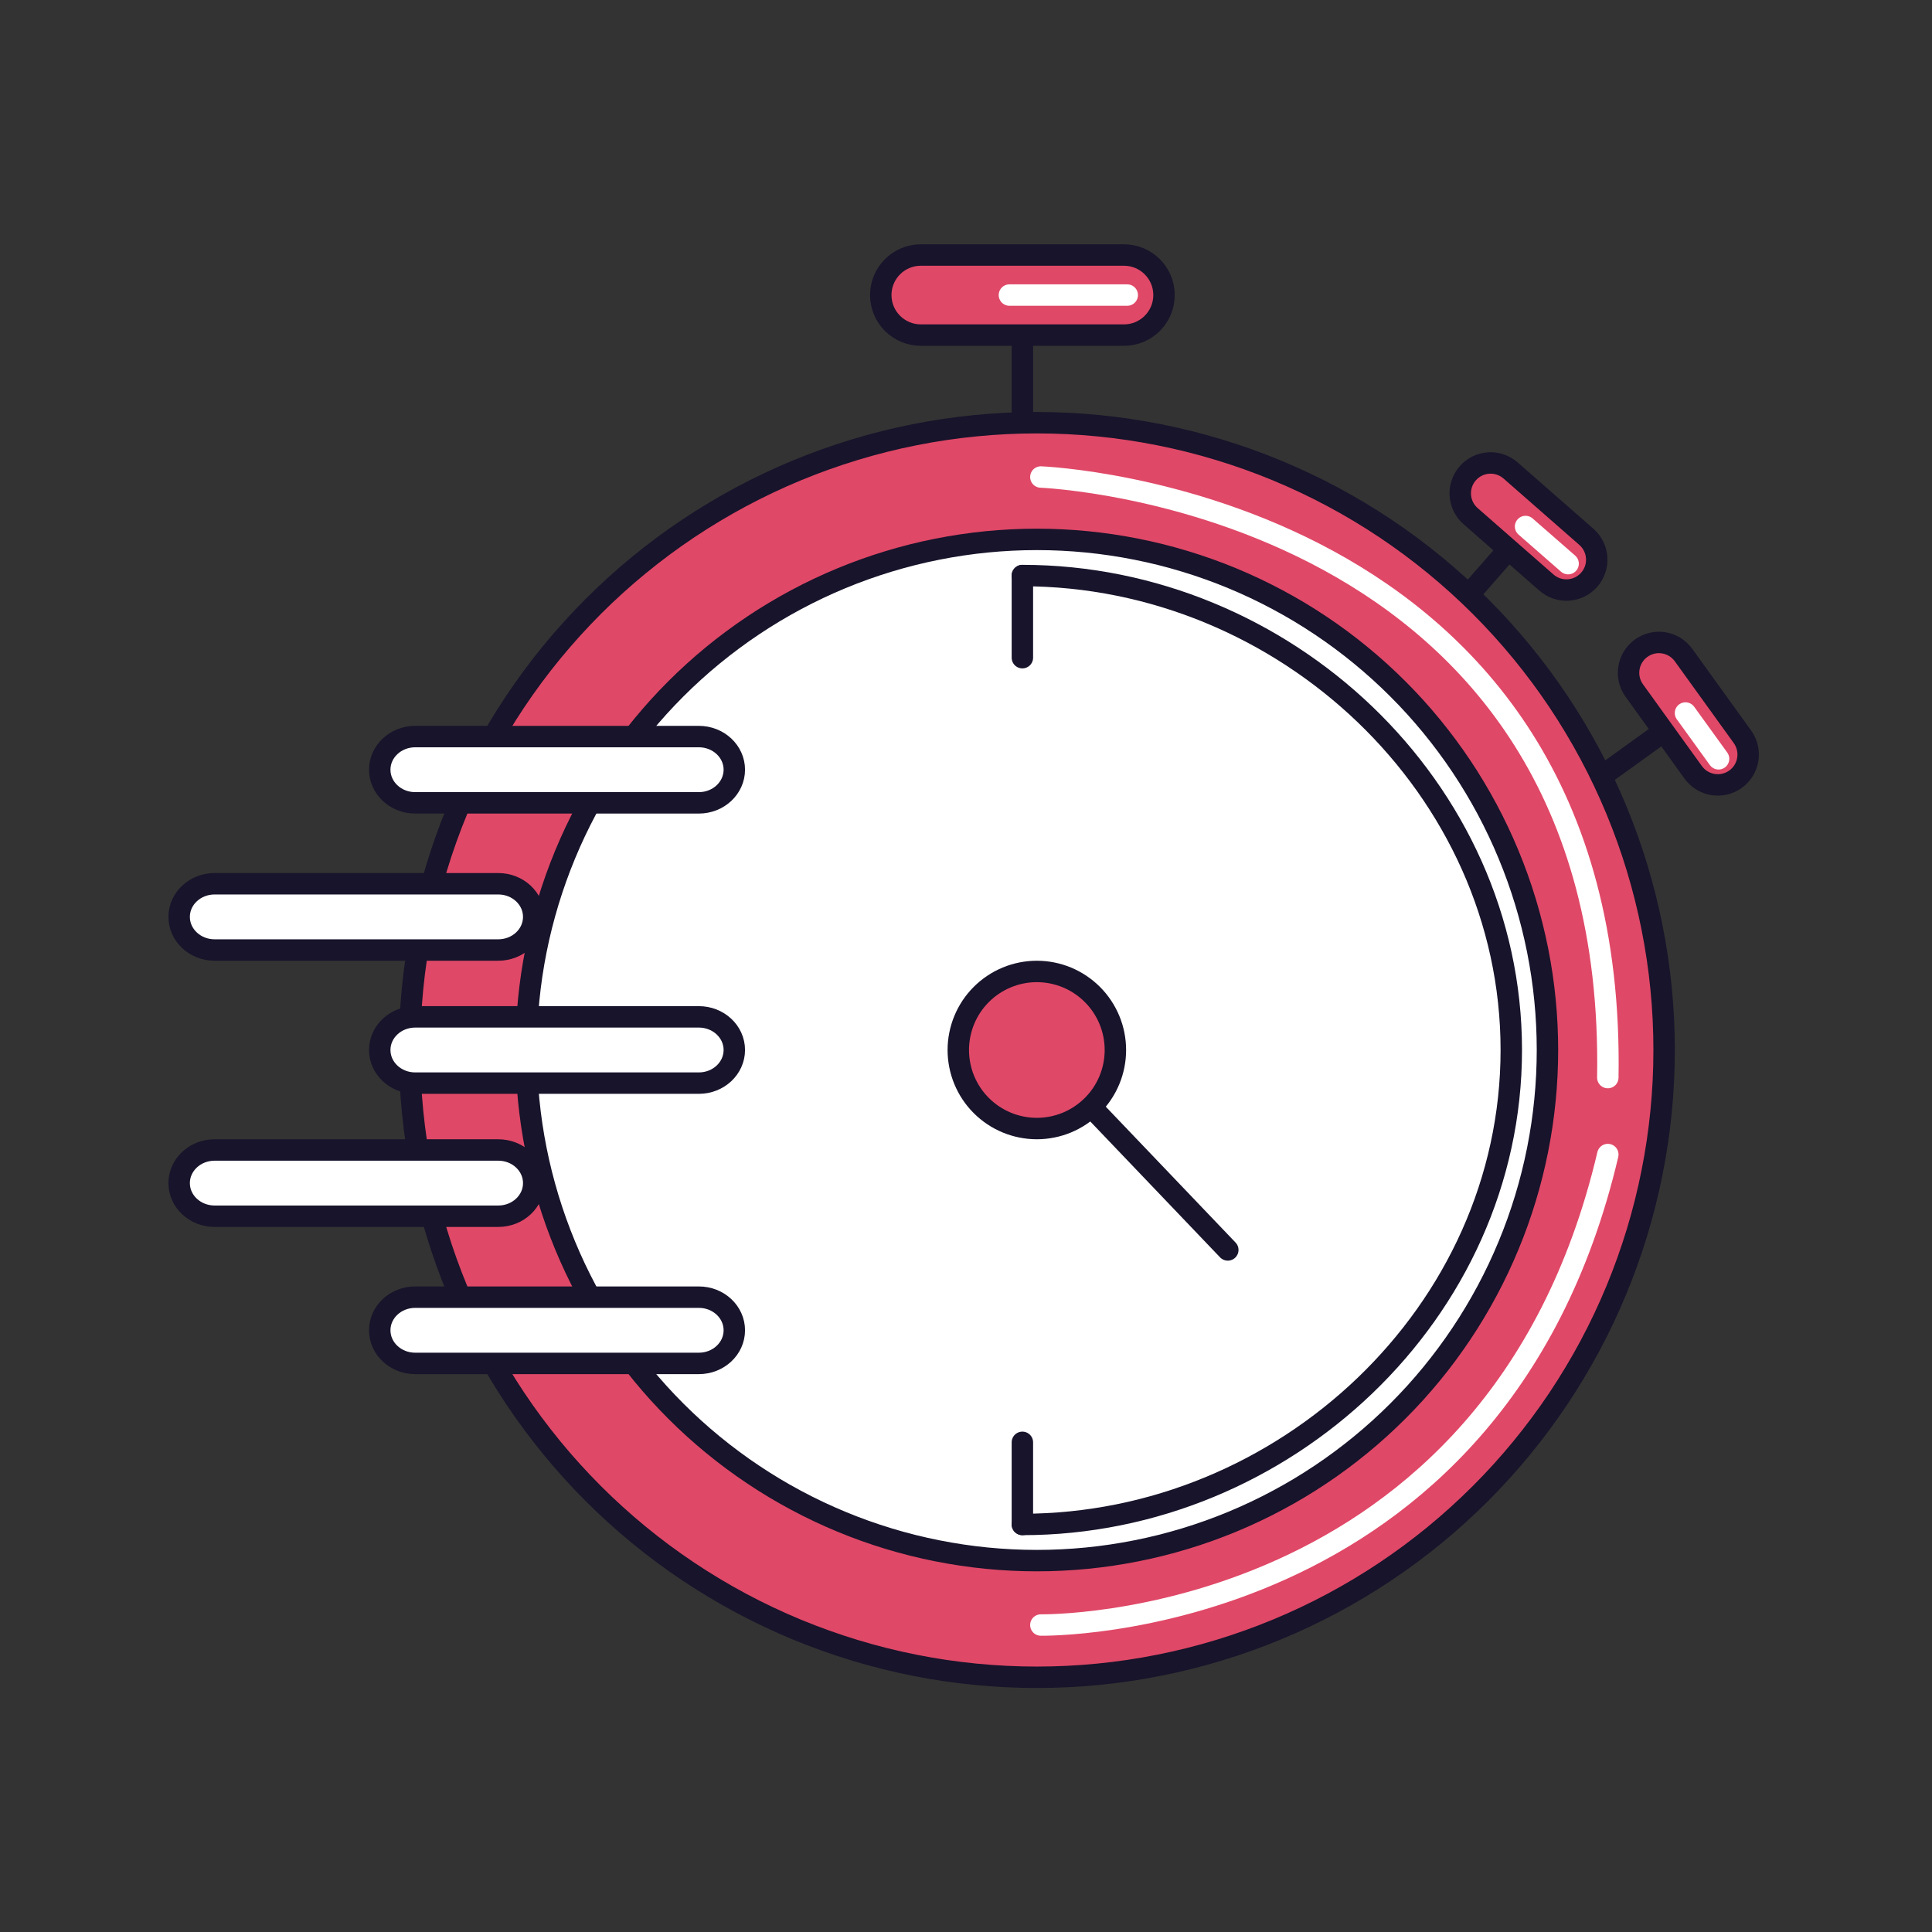 <svg xmlns="http://www.w3.org/2000/svg" xmlns:xlink="http://www.w3.org/1999/xlink" width="500" zoomAndPan="magnify" viewBox="0 0 375 375" height="500" preserveAspectRatio="xMidYMid meet" version="1.0"><rect x="0" y="0" width="375" height="375" fill="#333333" stroke="none"/><defs><clipPath id="5943e58e2e"><path d="M 77 79 L 326 79 L 326 327.891 L 77 327.891 Z M 77 79 " clip-rule="nonzero"/></clipPath><clipPath id="b7ede05100"><path d="M 168 47.391 L 228 47.391 L 228 68 L 168 68 Z M 168 47.391 " clip-rule="nonzero"/></clipPath></defs><path stroke-linecap="round" transform="matrix(1.386, 0, 0, 1.386, -107.617, -107.133)" fill="none" stroke-linejoin="round" d="M 298.923 188.171 L 312.108 178.67 " stroke="#17142b" stroke-width="3" stroke-opacity="1" stroke-miterlimit="10"/><path stroke-linecap="round" transform="matrix(1.386, 0, 0, 1.386, -107.617, -107.133)" fill-opacity="1" fill="#e04867" fill-rule="nonzero" stroke-linejoin="round" d="M 307.48 168.071 C 305.575 169.444 305.143 172.102 306.516 174.005 L 314.763 185.451 C 316.136 187.357 318.794 187.788 320.7 186.415 C 322.605 185.043 323.033 182.385 321.661 180.479 L 313.413 169.035 C 312.041 167.13 309.383 166.696 307.48 168.071 Z M 307.48 168.071 " stroke="#17142b" stroke-width="3" stroke-opacity="1" stroke-miterlimit="10"/><path stroke-linecap="round" transform="matrix(1.386, 0, 0, 1.386, -107.617, -107.133)" fill="none" stroke-linejoin="round" d="M 313.687 177.15 L 318.318 183.563 " stroke="#ffffff" stroke-width="3" stroke-opacity="1" stroke-miterlimit="10"/><path stroke-linecap="round" transform="matrix(1.386, 0, 0, 1.386, -107.617, -107.133)" fill="none" stroke-linejoin="round" d="M 279.386 165.092 L 290.094 152.865 " stroke="#17142b" stroke-width="3" stroke-opacity="1" stroke-miterlimit="10"/><path stroke-linecap="round" transform="matrix(1.386, 0, 0, 1.386, -107.617, -107.133)" fill-opacity="1" fill="#e04867" fill-rule="nonzero" stroke-linejoin="round" d="M 283.197 143.58 C 281.65 145.347 281.827 148.033 283.592 149.578 L 294.207 158.874 C 295.974 160.422 298.66 160.244 300.208 158.477 C 301.755 156.712 301.575 154.026 299.808 152.479 L 289.195 143.185 C 287.428 141.638 284.742 141.813 283.197 143.58 Z M 283.197 143.58 " stroke="#17142b" stroke-width="3" stroke-opacity="1" stroke-miterlimit="10"/><path stroke-linecap="round" transform="matrix(1.386, 0, 0, 1.386, -107.617, -107.133)" fill="none" stroke-linejoin="round" d="M 220.823 137.015 L 220.823 120.766 " stroke="#17142b" stroke-width="3" stroke-opacity="1" stroke-miterlimit="10"/><path fill="#e04867" d="M 322.957 203.77 C 322.957 205.762 322.91 207.754 322.812 209.742 C 322.715 211.734 322.566 213.719 322.371 215.703 C 322.176 217.684 321.934 219.66 321.641 221.633 C 321.348 223.602 321.008 225.566 320.617 227.52 C 320.23 229.473 319.793 231.418 319.309 233.352 C 318.824 235.281 318.293 237.203 317.715 239.109 C 317.137 241.016 316.512 242.906 315.84 244.781 C 315.172 246.66 314.453 248.516 313.691 250.359 C 312.93 252.199 312.121 254.02 311.27 255.82 C 310.418 257.621 309.523 259.402 308.582 261.156 C 307.645 262.914 306.66 264.648 305.637 266.355 C 304.613 268.066 303.547 269.75 302.441 271.406 C 301.332 273.062 300.188 274.691 299 276.289 C 297.812 277.891 296.586 279.461 295.324 281 C 294.059 282.543 292.758 284.051 291.422 285.527 C 290.082 287.004 288.711 288.445 287.301 289.855 C 285.891 291.262 284.449 292.637 282.973 293.973 C 281.496 295.312 279.988 296.613 278.449 297.879 C 276.906 299.141 275.336 300.367 273.738 301.555 C 272.137 302.742 270.508 303.887 268.852 304.996 C 267.195 306.102 265.512 307.168 263.805 308.191 C 262.094 309.215 260.363 310.195 258.605 311.137 C 256.848 312.074 255.066 312.973 253.266 313.824 C 251.465 314.676 249.645 315.48 247.805 316.246 C 245.965 317.008 244.105 317.723 242.23 318.395 C 240.352 319.066 238.461 319.691 236.555 320.27 C 234.648 320.848 232.73 321.379 230.797 321.863 C 228.863 322.348 226.922 322.785 224.965 323.172 C 223.012 323.562 221.051 323.902 219.078 324.195 C 217.109 324.484 215.133 324.73 213.148 324.926 C 211.164 325.121 209.18 325.266 207.188 325.363 C 205.199 325.461 203.207 325.512 201.215 325.512 C 199.223 325.512 197.23 325.461 195.242 325.363 C 193.25 325.266 191.266 325.121 189.281 324.926 C 187.301 324.73 185.324 324.484 183.352 324.195 C 181.383 323.902 179.418 323.562 177.465 323.172 C 175.512 322.785 173.566 322.348 171.633 321.863 C 169.703 321.379 167.781 320.848 165.875 320.27 C 163.969 319.691 162.078 319.066 160.203 318.395 C 158.324 317.723 156.469 317.008 154.625 316.246 C 152.785 315.48 150.965 314.676 149.164 313.824 C 147.363 312.973 145.582 312.074 143.824 311.137 C 142.07 310.195 140.336 309.215 138.629 308.191 C 136.918 307.168 135.234 306.102 133.578 304.996 C 131.922 303.887 130.293 302.742 128.691 301.555 C 127.094 300.367 125.523 299.141 123.984 297.879 C 122.441 296.613 120.934 295.312 119.457 293.973 C 117.98 292.637 116.539 291.262 115.129 289.855 C 113.723 288.445 112.348 287.004 111.012 285.527 C 109.672 284.051 108.371 282.543 107.105 281 C 105.844 279.461 104.617 277.891 103.43 276.289 C 102.242 274.691 101.098 273.062 99.988 271.406 C 98.883 269.75 97.816 268.066 96.793 266.355 C 95.77 264.648 94.785 262.914 93.848 261.156 C 92.91 259.402 92.012 257.621 91.16 255.82 C 90.309 254.02 89.504 252.199 88.738 250.359 C 87.977 248.516 87.262 246.66 86.59 244.781 C 85.918 242.906 85.293 241.016 84.715 239.109 C 84.137 237.203 83.605 235.281 83.121 233.352 C 82.637 231.418 82.199 229.473 81.812 227.52 C 81.422 225.566 81.082 223.602 80.789 221.633 C 80.496 219.66 80.254 217.684 80.059 215.703 C 79.863 213.719 79.719 211.734 79.621 209.742 C 79.52 207.754 79.473 205.762 79.473 203.77 C 79.473 201.777 79.52 199.785 79.621 197.797 C 79.719 195.805 79.863 193.82 80.059 191.836 C 80.254 189.852 80.496 187.875 80.789 185.906 C 81.082 183.934 81.422 181.973 81.812 180.02 C 82.199 178.062 82.637 176.121 83.121 174.188 C 83.605 172.254 84.137 170.336 84.715 168.43 C 85.293 166.523 85.918 164.633 86.59 162.754 C 87.262 160.879 87.977 159.02 88.738 157.18 C 89.504 155.34 90.309 153.52 91.16 151.719 C 92.012 149.914 92.91 148.137 93.848 146.379 C 94.785 144.621 95.77 142.891 96.793 141.18 C 97.816 139.473 98.883 137.789 99.988 136.133 C 101.098 134.477 102.242 132.848 103.43 131.246 C 104.617 129.645 105.844 128.078 107.105 126.535 C 108.371 124.996 109.672 123.488 111.012 122.012 C 112.348 120.535 113.723 119.094 115.129 117.684 C 116.539 116.273 117.98 114.902 119.457 113.562 C 120.934 112.227 122.441 110.926 123.984 109.66 C 125.523 108.398 127.094 107.172 128.691 105.984 C 130.293 104.797 131.922 103.652 133.578 102.543 C 135.234 101.438 136.918 100.371 138.629 99.348 C 140.336 98.324 142.07 97.34 143.824 96.402 C 145.582 95.461 147.363 94.566 149.164 93.715 C 150.965 92.863 152.785 92.055 154.625 91.293 C 156.469 90.531 158.324 89.812 160.203 89.145 C 162.078 88.473 163.969 87.848 165.875 87.27 C 167.781 86.691 169.703 86.16 171.633 85.676 C 173.566 85.191 175.512 84.754 177.465 84.367 C 179.418 83.977 181.383 83.637 183.352 83.344 C 185.324 83.051 187.301 82.809 189.281 82.613 C 191.266 82.418 193.25 82.27 195.242 82.172 C 197.23 82.074 199.223 82.027 201.215 82.027 C 203.207 82.027 205.199 82.074 207.188 82.172 C 209.18 82.27 211.164 82.418 213.148 82.613 C 215.133 82.809 217.109 83.051 219.078 83.344 C 221.051 83.637 223.012 83.977 224.965 84.367 C 226.922 84.754 228.863 85.191 230.797 85.676 C 232.73 86.16 234.648 86.691 236.555 87.27 C 238.461 87.848 240.352 88.473 242.23 89.145 C 244.105 89.812 245.965 90.531 247.805 91.293 C 249.645 92.055 251.465 92.863 253.266 93.715 C 255.066 94.566 256.848 95.461 258.605 96.402 C 260.363 97.34 262.094 98.324 263.805 99.348 C 265.512 100.371 267.195 101.438 268.852 102.543 C 270.508 103.652 272.137 104.797 273.738 105.984 C 275.336 107.172 276.906 108.398 278.449 109.66 C 279.988 110.926 281.496 112.227 282.973 113.562 C 284.449 114.902 285.891 116.273 287.301 117.684 C 288.711 119.094 290.082 120.535 291.422 122.012 C 292.758 123.488 294.059 124.996 295.324 126.535 C 296.586 128.078 297.812 129.648 299 131.246 C 300.188 132.848 301.332 134.477 302.441 136.133 C 303.547 137.789 304.613 139.473 305.637 141.18 C 306.66 142.891 307.645 144.621 308.582 146.379 C 309.523 148.137 310.418 149.918 311.27 151.719 C 312.121 153.52 312.93 155.34 313.691 157.18 C 314.453 159.02 315.172 160.879 315.84 162.754 C 316.512 164.633 317.137 166.523 317.715 168.43 C 318.293 170.336 318.824 172.254 319.309 174.188 C 319.793 176.121 320.23 178.062 320.617 180.02 C 321.008 181.973 321.348 183.934 321.641 185.906 C 321.934 187.875 322.176 189.852 322.371 191.836 C 322.566 193.82 322.715 195.805 322.812 197.797 C 322.91 199.785 322.957 201.777 322.957 203.77 Z M 322.957 203.77 " fill-opacity="1" fill-rule="nonzero"/><g clip-path="url(#5943e58e2e)"><path stroke-linecap="round" transform="matrix(1.386, 0, 0, 1.386, -107.617, -107.133)" fill="none" stroke-linejoin="round" d="M 310.693 224.34 C 310.693 225.778 310.659 227.216 310.589 228.65 C 310.519 230.088 310.411 231.52 310.271 232.952 C 310.13 234.381 309.955 235.807 309.743 237.23 C 309.532 238.651 309.287 240.069 309.005 241.478 C 308.726 242.887 308.41 244.291 308.061 245.686 C 307.711 247.079 307.328 248.465 306.911 249.841 C 306.493 251.216 306.043 252.581 305.558 253.934 C 305.076 255.289 304.557 256.628 304.007 257.959 C 303.458 259.286 302.874 260.6 302.26 261.899 C 301.645 263.199 301 264.484 300.321 265.75 C 299.644 267.018 298.934 268.269 298.195 269.501 C 297.457 270.736 296.687 271.951 295.89 273.146 C 295.089 274.341 294.263 275.516 293.406 276.669 C 292.55 277.825 291.664 278.958 290.754 280.068 C 289.841 281.182 288.902 282.27 287.938 283.335 C 286.971 284.401 285.982 285.441 284.965 286.458 C 283.947 287.473 282.907 288.465 281.841 289.429 C 280.776 290.396 279.688 291.335 278.577 292.248 C 277.464 293.158 276.331 294.043 275.178 294.9 C 274.022 295.757 272.847 296.583 271.652 297.383 C 270.457 298.181 269.242 298.951 268.01 299.689 C 266.776 300.428 265.527 301.135 264.259 301.814 C 262.99 302.491 261.705 303.139 260.405 303.754 C 259.106 304.368 257.793 304.949 256.465 305.501 C 255.137 306.051 253.796 306.567 252.443 307.051 C 251.087 307.536 249.723 307.987 248.347 308.404 C 246.972 308.822 245.588 309.205 244.192 309.554 C 242.797 309.904 241.396 310.22 239.984 310.499 C 238.575 310.781 237.16 311.026 235.736 311.237 C 234.316 311.446 232.89 311.623 231.458 311.764 C 230.026 311.905 228.594 312.01 227.156 312.08 C 225.722 312.15 224.284 312.187 222.847 312.187 C 221.409 312.187 219.972 312.15 218.537 312.08 C 217.099 312.01 215.668 311.905 214.236 311.764 C 212.807 311.623 211.38 311.446 209.957 311.237 C 208.536 311.026 207.119 310.781 205.709 310.499 C 204.3 310.22 202.896 309.904 201.501 309.554 C 200.108 309.205 198.722 308.822 197.346 308.404 C 195.971 307.987 194.606 307.536 193.253 307.051 C 191.898 306.567 190.559 306.051 189.228 305.501 C 187.901 304.949 186.587 304.368 185.288 303.754 C 183.989 303.139 182.703 302.491 181.435 301.814 C 180.169 301.135 178.918 300.428 177.686 299.689 C 176.451 298.951 175.237 298.181 174.041 297.383 C 172.846 296.583 171.671 295.757 170.515 294.9 C 169.362 294.043 168.229 293.158 167.119 292.248 C 166.005 291.335 164.917 290.396 163.852 289.429 C 162.786 288.465 161.746 287.473 160.729 286.458 C 159.714 285.441 158.722 284.401 157.758 283.335 C 156.791 282.27 155.853 281.182 154.939 280.068 C 154.029 278.958 153.144 277.825 152.287 276.669 C 151.43 275.516 150.604 274.341 149.804 273.146 C 149.006 271.951 148.237 270.736 147.498 269.501 C 146.76 268.269 146.049 267.018 145.373 265.75 C 144.696 264.484 144.048 263.199 143.434 261.899 C 142.819 260.6 142.238 259.286 141.686 257.959 C 141.136 256.628 140.62 255.289 140.136 253.934 C 139.651 252.581 139.2 251.216 138.783 249.841 C 138.366 248.465 137.982 247.079 137.633 245.686 C 137.283 244.291 136.967 242.887 136.688 241.478 C 136.407 240.069 136.161 238.651 135.95 237.23 C 135.739 235.807 135.564 234.381 135.423 232.952 C 135.282 231.52 135.178 230.088 135.107 228.65 C 135.034 227.216 135 225.778 135 224.34 C 135 222.903 135.034 221.465 135.107 220.031 C 135.178 218.593 135.282 217.161 135.423 215.729 C 135.564 214.298 135.739 212.871 135.95 211.451 C 136.161 210.027 136.407 208.612 136.688 207.203 C 136.967 205.791 137.283 204.39 137.633 202.995 C 137.982 201.599 138.366 200.215 138.783 198.84 C 139.2 197.464 139.651 196.1 140.136 194.744 C 140.62 193.391 141.136 192.05 141.686 190.722 C 142.238 189.395 142.819 188.081 143.434 186.782 C 144.048 185.479 144.696 184.197 145.373 182.929 C 146.049 181.66 146.76 180.412 147.498 179.177 C 148.237 177.945 149.006 176.73 149.804 175.535 C 150.604 174.34 151.43 173.165 152.287 172.009 C 153.144 170.853 154.029 169.723 154.939 168.61 C 155.853 167.499 156.791 166.411 157.758 165.346 C 158.722 164.28 159.714 163.24 160.729 162.223 C 161.746 161.205 162.786 160.216 163.852 159.249 C 164.917 158.285 166.005 157.346 167.119 156.433 C 168.229 155.523 169.362 154.638 170.515 153.781 C 171.671 152.924 172.846 152.098 174.041 151.298 C 175.237 150.5 176.451 149.73 177.686 148.992 C 178.918 148.253 180.169 147.543 181.435 146.867 C 182.703 146.187 183.989 145.542 185.288 144.927 C 186.587 144.313 187.901 143.729 189.228 143.18 C 190.559 142.63 191.898 142.111 193.253 141.629 C 194.606 141.145 195.971 140.694 197.346 140.277 C 198.722 139.859 200.108 139.476 201.501 139.126 C 202.896 138.777 204.3 138.461 205.709 138.182 C 207.119 137.9 208.536 137.655 209.957 137.444 C 211.38 137.232 212.807 137.058 214.236 136.917 C 215.668 136.776 217.099 136.669 218.537 136.598 C 219.972 136.528 221.409 136.494 222.847 136.494 C 224.284 136.494 225.722 136.528 227.156 136.598 C 228.594 136.669 230.026 136.776 231.458 136.917 C 232.89 137.058 234.316 137.232 235.736 137.444 C 237.16 137.655 238.575 137.9 239.984 138.182 C 241.396 138.461 242.797 138.777 244.192 139.126 C 245.588 139.476 246.972 139.859 248.347 140.277 C 249.723 140.694 251.087 141.145 252.443 141.629 C 253.796 142.111 255.137 142.63 256.465 143.18 C 257.793 143.729 259.106 144.313 260.405 144.927 C 261.705 145.542 262.99 146.187 264.259 146.867 C 265.527 147.543 266.776 148.253 268.01 148.992 C 269.242 149.73 270.457 150.5 271.652 151.298 C 272.847 152.098 274.022 152.924 275.178 153.781 C 276.331 154.638 277.464 155.523 278.577 156.433 C 279.688 157.346 280.776 158.285 281.841 159.249 C 282.907 160.216 283.947 161.205 284.965 162.223 C 285.982 163.24 286.971 164.28 287.938 165.346 C 288.902 166.411 289.841 167.499 290.754 168.61 C 291.664 169.723 292.55 170.856 293.406 172.009 C 294.263 173.165 295.089 174.34 295.89 175.535 C 296.687 176.73 297.457 177.945 298.195 179.177 C 298.934 180.412 299.644 181.66 300.321 182.929 C 301 184.197 301.645 185.482 302.26 186.782 C 302.874 188.081 303.458 189.395 304.007 190.722 C 304.557 192.05 305.076 193.391 305.558 194.744 C 306.043 196.1 306.493 197.464 306.911 198.84 C 307.328 200.215 307.711 201.599 308.061 202.995 C 308.41 204.39 308.726 205.791 309.005 207.203 C 309.287 208.612 309.532 210.027 309.743 211.451 C 309.955 212.871 310.13 214.298 310.271 215.729 C 310.411 217.161 310.519 218.593 310.589 220.031 C 310.659 221.465 310.693 222.903 310.693 224.34 Z M 310.693 224.34 " stroke="#17142b" stroke-width="3" stroke-opacity="1" stroke-miterlimit="10"/></g><path stroke-linecap="round" transform="matrix(1.386, 0, 0, 1.386, -107.617, -107.133)" fill-opacity="1" fill="#ffffff" fill-rule="nonzero" stroke-linejoin="round" d="M 294.356 224.343 C 294.356 225.513 294.325 226.683 294.269 227.85 C 294.213 229.019 294.125 230.186 294.01 231.351 C 293.897 232.515 293.753 233.676 293.581 234.834 C 293.409 235.993 293.209 237.146 292.981 238.293 C 292.752 239.44 292.496 240.582 292.211 241.718 C 291.927 242.853 291.617 243.981 291.276 245.1 C 290.937 246.219 290.568 247.33 290.176 248.432 C 289.782 249.534 289.359 250.625 288.911 251.707 C 288.462 252.789 287.989 253.858 287.49 254.915 C 286.988 255.974 286.464 257.017 285.912 258.052 C 285.359 259.083 284.784 260.101 284.181 261.104 C 283.581 262.108 282.955 263.097 282.304 264.07 C 281.653 265.042 280.979 266 280.283 266.939 C 279.586 267.88 278.865 268.802 278.124 269.707 C 277.382 270.612 276.616 271.497 275.832 272.365 C 275.046 273.23 274.239 274.079 273.411 274.905 C 272.582 275.733 271.736 276.539 270.868 277.326 C 270.003 278.112 269.115 278.876 268.21 279.617 C 267.306 280.362 266.384 281.08 265.445 281.776 C 264.504 282.476 263.548 283.149 262.576 283.797 C 261.601 284.449 260.614 285.074 259.611 285.678 C 258.604 286.278 257.587 286.856 256.555 287.405 C 255.524 287.958 254.478 288.485 253.421 288.984 C 252.364 289.486 251.293 289.959 250.213 290.407 C 249.131 290.855 248.04 291.275 246.938 291.67 C 245.836 292.065 244.725 292.431 243.603 292.772 C 242.484 293.11 241.357 293.423 240.221 293.708 C 239.088 293.993 237.946 294.246 236.796 294.475 C 235.649 294.703 234.496 294.903 233.341 295.075 C 232.182 295.247 231.021 295.391 229.857 295.506 C 228.693 295.619 227.526 295.706 226.356 295.763 C 225.186 295.822 224.016 295.85 222.847 295.85 C 221.677 295.85 220.507 295.822 219.337 295.763 C 218.171 295.706 217.004 295.619 215.837 295.506 C 214.673 295.391 213.511 295.247 212.356 295.075 C 211.197 294.903 210.044 294.703 208.897 294.475 C 207.75 294.246 206.608 293.993 205.472 293.708 C 204.336 293.423 203.209 293.11 202.09 292.772 C 200.968 292.431 199.858 292.065 198.756 291.67 C 197.653 291.275 196.563 290.855 195.483 290.407 C 194.401 289.959 193.332 289.486 192.273 288.984 C 191.216 288.485 190.17 287.958 189.138 287.405 C 188.107 286.856 187.089 286.278 186.086 285.678 C 185.079 285.074 184.093 284.449 183.12 283.797 C 182.145 283.149 181.19 282.476 180.251 281.776 C 179.31 281.08 178.388 280.362 177.483 279.617 C 176.578 278.876 175.693 278.112 174.825 277.326 C 173.957 276.539 173.111 275.733 172.283 274.905 C 171.457 274.079 170.648 273.23 169.864 272.365 C 169.078 271.497 168.314 270.612 167.57 269.707 C 166.828 268.802 166.11 267.88 165.411 266.939 C 164.714 266 164.041 265.042 163.39 264.07 C 162.741 263.097 162.113 262.108 161.512 261.104 C 160.912 260.101 160.334 259.083 159.782 258.052 C 159.232 257.017 158.705 255.974 158.203 254.915 C 157.704 253.858 157.231 252.789 156.783 251.707 C 156.335 250.625 155.915 249.534 155.52 248.432 C 155.125 247.33 154.759 246.219 154.418 245.1 C 154.08 243.981 153.767 242.853 153.482 241.718 C 153.197 240.582 152.941 239.44 152.713 238.293 C 152.484 237.146 152.284 235.993 152.112 234.834 C 151.94 233.676 151.799 232.515 151.684 231.351 C 151.568 230.186 151.484 229.019 151.424 227.85 C 151.368 226.683 151.34 225.513 151.34 224.343 C 151.34 223.171 151.368 222.001 151.424 220.834 C 151.484 219.664 151.568 218.497 151.684 217.333 C 151.799 216.169 151.94 215.008 152.112 213.849 C 152.284 212.691 152.484 211.538 152.713 210.391 C 152.941 209.244 153.197 208.102 153.482 206.966 C 153.767 205.833 154.08 204.703 154.418 203.584 C 154.759 202.465 155.125 201.354 155.52 200.252 C 155.915 199.15 156.335 198.059 156.783 196.977 C 157.231 195.894 157.704 194.826 158.203 193.769 C 158.705 192.709 159.232 191.666 159.782 190.632 C 160.334 189.6 160.912 188.583 161.512 187.579 C 162.113 186.576 162.741 185.587 163.39 184.614 C 164.041 183.642 164.714 182.683 165.411 181.745 C 166.11 180.806 166.828 179.882 167.57 178.977 C 168.314 178.072 169.078 177.187 169.864 176.319 C 170.648 175.453 171.457 174.605 172.283 173.779 C 173.111 172.951 173.957 172.144 174.825 171.358 C 175.693 170.572 176.578 169.808 177.483 169.066 C 178.388 168.322 179.31 167.603 180.251 166.907 C 181.19 166.208 182.145 165.535 183.12 164.886 C 184.093 164.235 185.079 163.609 186.086 163.006 C 187.089 162.406 188.107 161.828 189.138 161.278 C 190.17 160.726 191.216 160.199 192.273 159.7 C 193.332 159.198 194.401 158.725 195.483 158.277 C 196.563 157.828 197.653 157.408 198.756 157.014 C 199.858 156.619 200.968 156.253 202.09 155.914 C 203.209 155.573 204.336 155.261 205.472 154.976 C 206.608 154.694 207.75 154.437 208.897 154.209 C 210.044 153.981 211.197 153.781 212.356 153.609 C 213.511 153.437 214.673 153.293 215.837 153.178 C 217.004 153.065 218.171 152.977 219.337 152.921 C 220.507 152.862 221.677 152.834 222.847 152.834 C 224.016 152.834 225.186 152.862 226.356 152.921 C 227.526 152.977 228.693 153.065 229.857 153.178 C 231.021 153.293 232.182 153.437 233.341 153.609 C 234.496 153.781 235.649 153.981 236.796 154.209 C 237.946 154.437 239.088 154.694 240.221 154.976 C 241.357 155.261 242.484 155.573 243.603 155.914 C 244.725 156.253 245.836 156.619 246.938 157.014 C 248.04 157.408 249.131 157.828 250.213 158.277 C 251.293 158.725 252.364 159.198 253.421 159.7 C 254.478 160.199 255.524 160.726 256.555 161.278 C 257.587 161.828 258.604 162.406 259.611 163.006 C 260.614 163.609 261.601 164.235 262.576 164.886 C 263.548 165.535 264.504 166.208 265.445 166.907 C 266.384 167.603 267.306 168.322 268.21 169.066 C 269.115 169.808 270.003 170.572 270.868 171.358 C 271.736 172.144 272.582 172.951 273.411 173.779 C 274.239 174.605 275.046 175.453 275.832 176.319 C 276.616 177.187 277.382 178.072 278.124 178.977 C 278.865 179.882 279.586 180.803 280.283 181.745 C 280.979 182.683 281.653 183.642 282.304 184.614 C 282.955 185.587 283.581 186.576 284.181 187.579 C 284.784 188.583 285.359 189.6 285.912 190.632 C 286.464 191.666 286.988 192.709 287.49 193.769 C 287.989 194.826 288.465 195.894 288.911 196.977 C 289.359 198.059 289.782 199.15 290.176 200.252 C 290.568 201.354 290.937 202.465 291.276 203.584 C 291.617 204.703 291.927 205.833 292.211 206.966 C 292.496 208.102 292.752 209.244 292.981 210.391 C 293.209 211.538 293.409 212.691 293.581 213.849 C 293.753 215.008 293.897 216.169 294.01 217.333 C 294.125 218.497 294.213 219.664 294.269 220.834 C 294.325 222.001 294.356 223.171 294.356 224.343 Z M 294.356 224.343 " stroke="#17142b" stroke-width="3" stroke-opacity="1" stroke-miterlimit="10"/><path stroke-linecap="round" transform="matrix(1.386, 0, 0, 1.386, -107.617, -107.133)" fill="none" stroke-linejoin="round" d="M 223.41 144.099 C 223.41 144.099 304.219 147.196 302.809 228.205 " stroke="#ffffff" stroke-width="3" stroke-opacity="1" stroke-miterlimit="10"/><path stroke-linecap="round" transform="matrix(1.386, 0, 0, 1.386, -107.617, -107.133)" fill="none" stroke-linejoin="round" d="M 223.41 304.87 C 223.41 304.87 287.042 305.997 302.809 238.981 " stroke="#ffffff" stroke-width="3" stroke-opacity="1" stroke-miterlimit="10"/><path stroke-linecap="round" transform="matrix(1.386, 0, 0, 1.386, -107.617, -107.133)" fill="none" stroke-linejoin="round" d="M 220.823 157.899 C 257.519 157.899 289.291 187.647 289.291 224.34 C 289.291 261.037 257.519 290.785 220.823 290.785 " stroke="#17142b" stroke-width="3" stroke-opacity="1" stroke-miterlimit="10"/><path stroke-linecap="round" transform="matrix(1.386, 0, 0, 1.386, -107.617, -107.133)" fill="none" stroke-linejoin="round" d="M 291.29 151.03 L 297.248 156.233 " stroke="#ffffff" stroke-width="3" stroke-opacity="1" stroke-miterlimit="10"/><path fill="#e04867" d="M 225.898 57.254 C 225.898 61.547 222.418 65.023 218.129 65.023 L 178.695 65.023 C 174.406 65.023 170.926 61.543 170.926 57.254 C 170.926 52.961 174.406 49.484 178.695 49.484 L 218.129 49.484 C 222.418 49.484 225.898 52.961 225.898 57.254 Z M 225.898 57.254 " fill-opacity="1" fill-rule="nonzero"/><g clip-path="url(#b7ede05100)"><path stroke-linecap="round" transform="matrix(1.386, 0, 0, 1.386, -107.617, -107.133)" fill="none" stroke-linejoin="round" d="M 240.658 118.618 C 240.658 121.716 238.146 124.224 235.052 124.224 L 206.597 124.224 C 203.502 124.224 200.991 121.713 200.991 118.618 C 200.991 115.52 203.502 113.012 206.597 113.012 L 235.052 113.012 C 238.146 113.012 240.658 115.52 240.658 118.618 Z M 240.658 118.618 " stroke="#17142b" stroke-width="3" stroke-opacity="1" stroke-miterlimit="10"/></g><path stroke-linecap="round" transform="matrix(1.386, 0, 0, 1.386, -107.617, -107.133)" fill="none" stroke-linejoin="round" d="M 219.008 118.618 L 235.508 118.618 " stroke="#ffffff" stroke-width="3" stroke-opacity="1" stroke-miterlimit="10"/><path stroke-linecap="round" transform="matrix(1.386, 0, 0, 1.386, -107.617, -107.133)" fill="none" stroke-linejoin="round" d="M 220.823 157.899 L 220.823 169.399 " stroke="#17142b" stroke-width="3" stroke-opacity="1" stroke-miterlimit="10"/><path stroke-linecap="round" transform="matrix(1.386, 0, 0, 1.386, -107.617, -107.133)" fill="none" stroke-linejoin="round" d="M 220.823 279.285 L 220.823 290.785 " stroke="#17142b" stroke-width="3" stroke-opacity="1" stroke-miterlimit="10"/><path stroke-linecap="round" transform="matrix(1.386, 0, 0, 1.386, -107.617, -107.133)" fill-opacity="1" fill="#ffffff" fill-rule="nonzero" stroke-linejoin="round" d="M 147.425 210.34 L 107.701 210.34 C 104.959 210.34 102.735 208.263 102.735 205.698 C 102.735 203.138 104.959 201.061 107.701 201.061 L 147.425 201.061 C 150.167 201.061 152.391 203.138 152.391 205.698 C 152.391 208.263 150.167 210.34 147.425 210.34 Z M 147.425 210.34 " stroke="#17142b" stroke-width="3" stroke-opacity="1" stroke-miterlimit="10"/><path stroke-linecap="round" transform="matrix(1.386, 0, 0, 1.386, -107.617, -107.133)" fill-opacity="1" fill="#ffffff" fill-rule="nonzero" stroke-linejoin="round" d="M 147.425 247.62 L 107.701 247.62 C 104.959 247.62 102.735 245.545 102.735 242.983 C 102.735 240.418 104.959 238.344 107.701 238.344 L 147.425 238.344 C 150.167 238.344 152.391 240.418 152.391 242.983 C 152.391 245.545 150.167 247.62 147.425 247.62 Z M 147.425 247.62 " stroke="#17142b" stroke-width="3" stroke-opacity="1" stroke-miterlimit="10"/><path stroke-linecap="round" transform="matrix(1.386, 0, 0, 1.386, -107.617, -107.133)" fill-opacity="1" fill="#ffffff" fill-rule="nonzero" stroke-linejoin="round" d="M 175.516 189.73 L 135.792 189.73 C 133.05 189.73 130.826 187.65 130.826 185.088 C 130.826 182.528 133.05 180.448 135.792 180.448 L 175.516 180.448 C 178.258 180.448 180.482 182.528 180.482 185.088 C 180.479 187.65 178.258 189.73 175.516 189.73 Z M 175.516 189.73 " stroke="#17142b" stroke-width="3" stroke-opacity="1" stroke-miterlimit="10"/><path stroke-linecap="round" transform="matrix(1.386, 0, 0, 1.386, -107.617, -107.133)" fill-opacity="1" fill="#ffffff" fill-rule="nonzero" stroke-linejoin="round" d="M 175.516 268.233 L 135.792 268.233 C 133.05 268.233 130.826 266.155 130.826 263.593 C 130.826 261.031 133.05 258.954 135.792 258.954 L 175.516 258.954 C 178.258 258.954 180.482 261.031 180.482 263.593 C 180.482 266.155 178.258 268.233 175.516 268.233 Z M 175.516 268.233 " stroke="#17142b" stroke-width="3" stroke-opacity="1" stroke-miterlimit="10"/><path stroke-linecap="round" transform="matrix(1.386, 0, 0, 1.386, -107.617, -107.133)" fill-opacity="1" fill="#ffffff" fill-rule="nonzero" stroke-linejoin="round" d="M 175.516 228.98 L 135.792 228.98 C 133.05 228.98 130.826 226.903 130.826 224.34 C 130.826 221.778 133.05 219.701 135.792 219.701 L 175.516 219.701 C 178.258 219.701 180.482 221.778 180.482 224.34 C 180.479 226.903 178.258 228.98 175.516 228.98 Z M 175.516 228.98 " stroke="#17142b" stroke-width="3" stroke-opacity="1" stroke-miterlimit="10"/><path stroke-linecap="round" transform="matrix(1.386, 0, 0, 1.386, -107.617, -107.133)" fill-opacity="1" fill="#e04867" fill-rule="nonzero" stroke-linejoin="round" d="M 222.847 224.343 L 249.59 252.341 " stroke="#17142b" stroke-width="3" stroke-opacity="1" stroke-miterlimit="10"/><path stroke-linecap="round" transform="matrix(1.386, 0, 0, 1.386, -107.617, -107.133)" fill-opacity="1" fill="#e04867" fill-rule="nonzero" stroke-linejoin="round" d="M 233.848 224.343 C 233.848 225.065 233.777 225.781 233.637 226.488 C 233.496 227.196 233.287 227.884 233.011 228.552 C 232.735 229.22 232.394 229.854 231.993 230.454 C 231.593 231.055 231.136 231.61 230.626 232.12 C 230.113 232.63 229.558 233.087 228.958 233.487 C 228.357 233.89 227.723 234.228 227.058 234.505 C 226.39 234.781 225.702 234.989 224.992 235.13 C 224.284 235.271 223.568 235.342 222.847 235.342 C 222.125 235.342 221.409 235.271 220.702 235.13 C 219.991 234.989 219.304 234.781 218.638 234.505 C 217.97 234.228 217.336 233.89 216.736 233.487 C 216.135 233.087 215.58 232.63 215.07 232.12 C 214.557 231.61 214.103 231.055 213.7 230.454 C 213.3 229.854 212.962 229.22 212.685 228.552 C 212.409 227.884 212.201 227.196 212.06 226.488 C 211.919 225.781 211.848 225.065 211.848 224.343 C 211.848 223.619 211.919 222.906 212.06 222.195 C 212.201 221.488 212.409 220.8 212.685 220.132 C 212.962 219.464 213.3 218.83 213.7 218.23 C 214.103 217.629 214.557 217.074 215.07 216.564 C 215.58 216.054 216.135 215.597 216.736 215.197 C 217.336 214.794 217.97 214.455 218.638 214.179 C 219.304 213.903 219.991 213.694 220.702 213.553 C 221.409 213.412 222.125 213.342 222.847 213.342 C 223.568 213.342 224.284 213.412 224.992 213.553 C 225.702 213.694 226.39 213.903 227.058 214.179 C 227.723 214.455 228.357 214.794 228.958 215.197 C 229.558 215.597 230.113 216.054 230.626 216.564 C 231.136 217.074 231.593 217.629 231.993 218.23 C 232.394 218.83 232.735 219.464 233.011 220.132 C 233.287 220.8 233.496 221.488 233.637 222.195 C 233.777 222.906 233.848 223.619 233.848 224.343 Z M 233.848 224.343 " stroke="#17142b" stroke-width="3" stroke-opacity="1" stroke-miterlimit="10"/></svg>